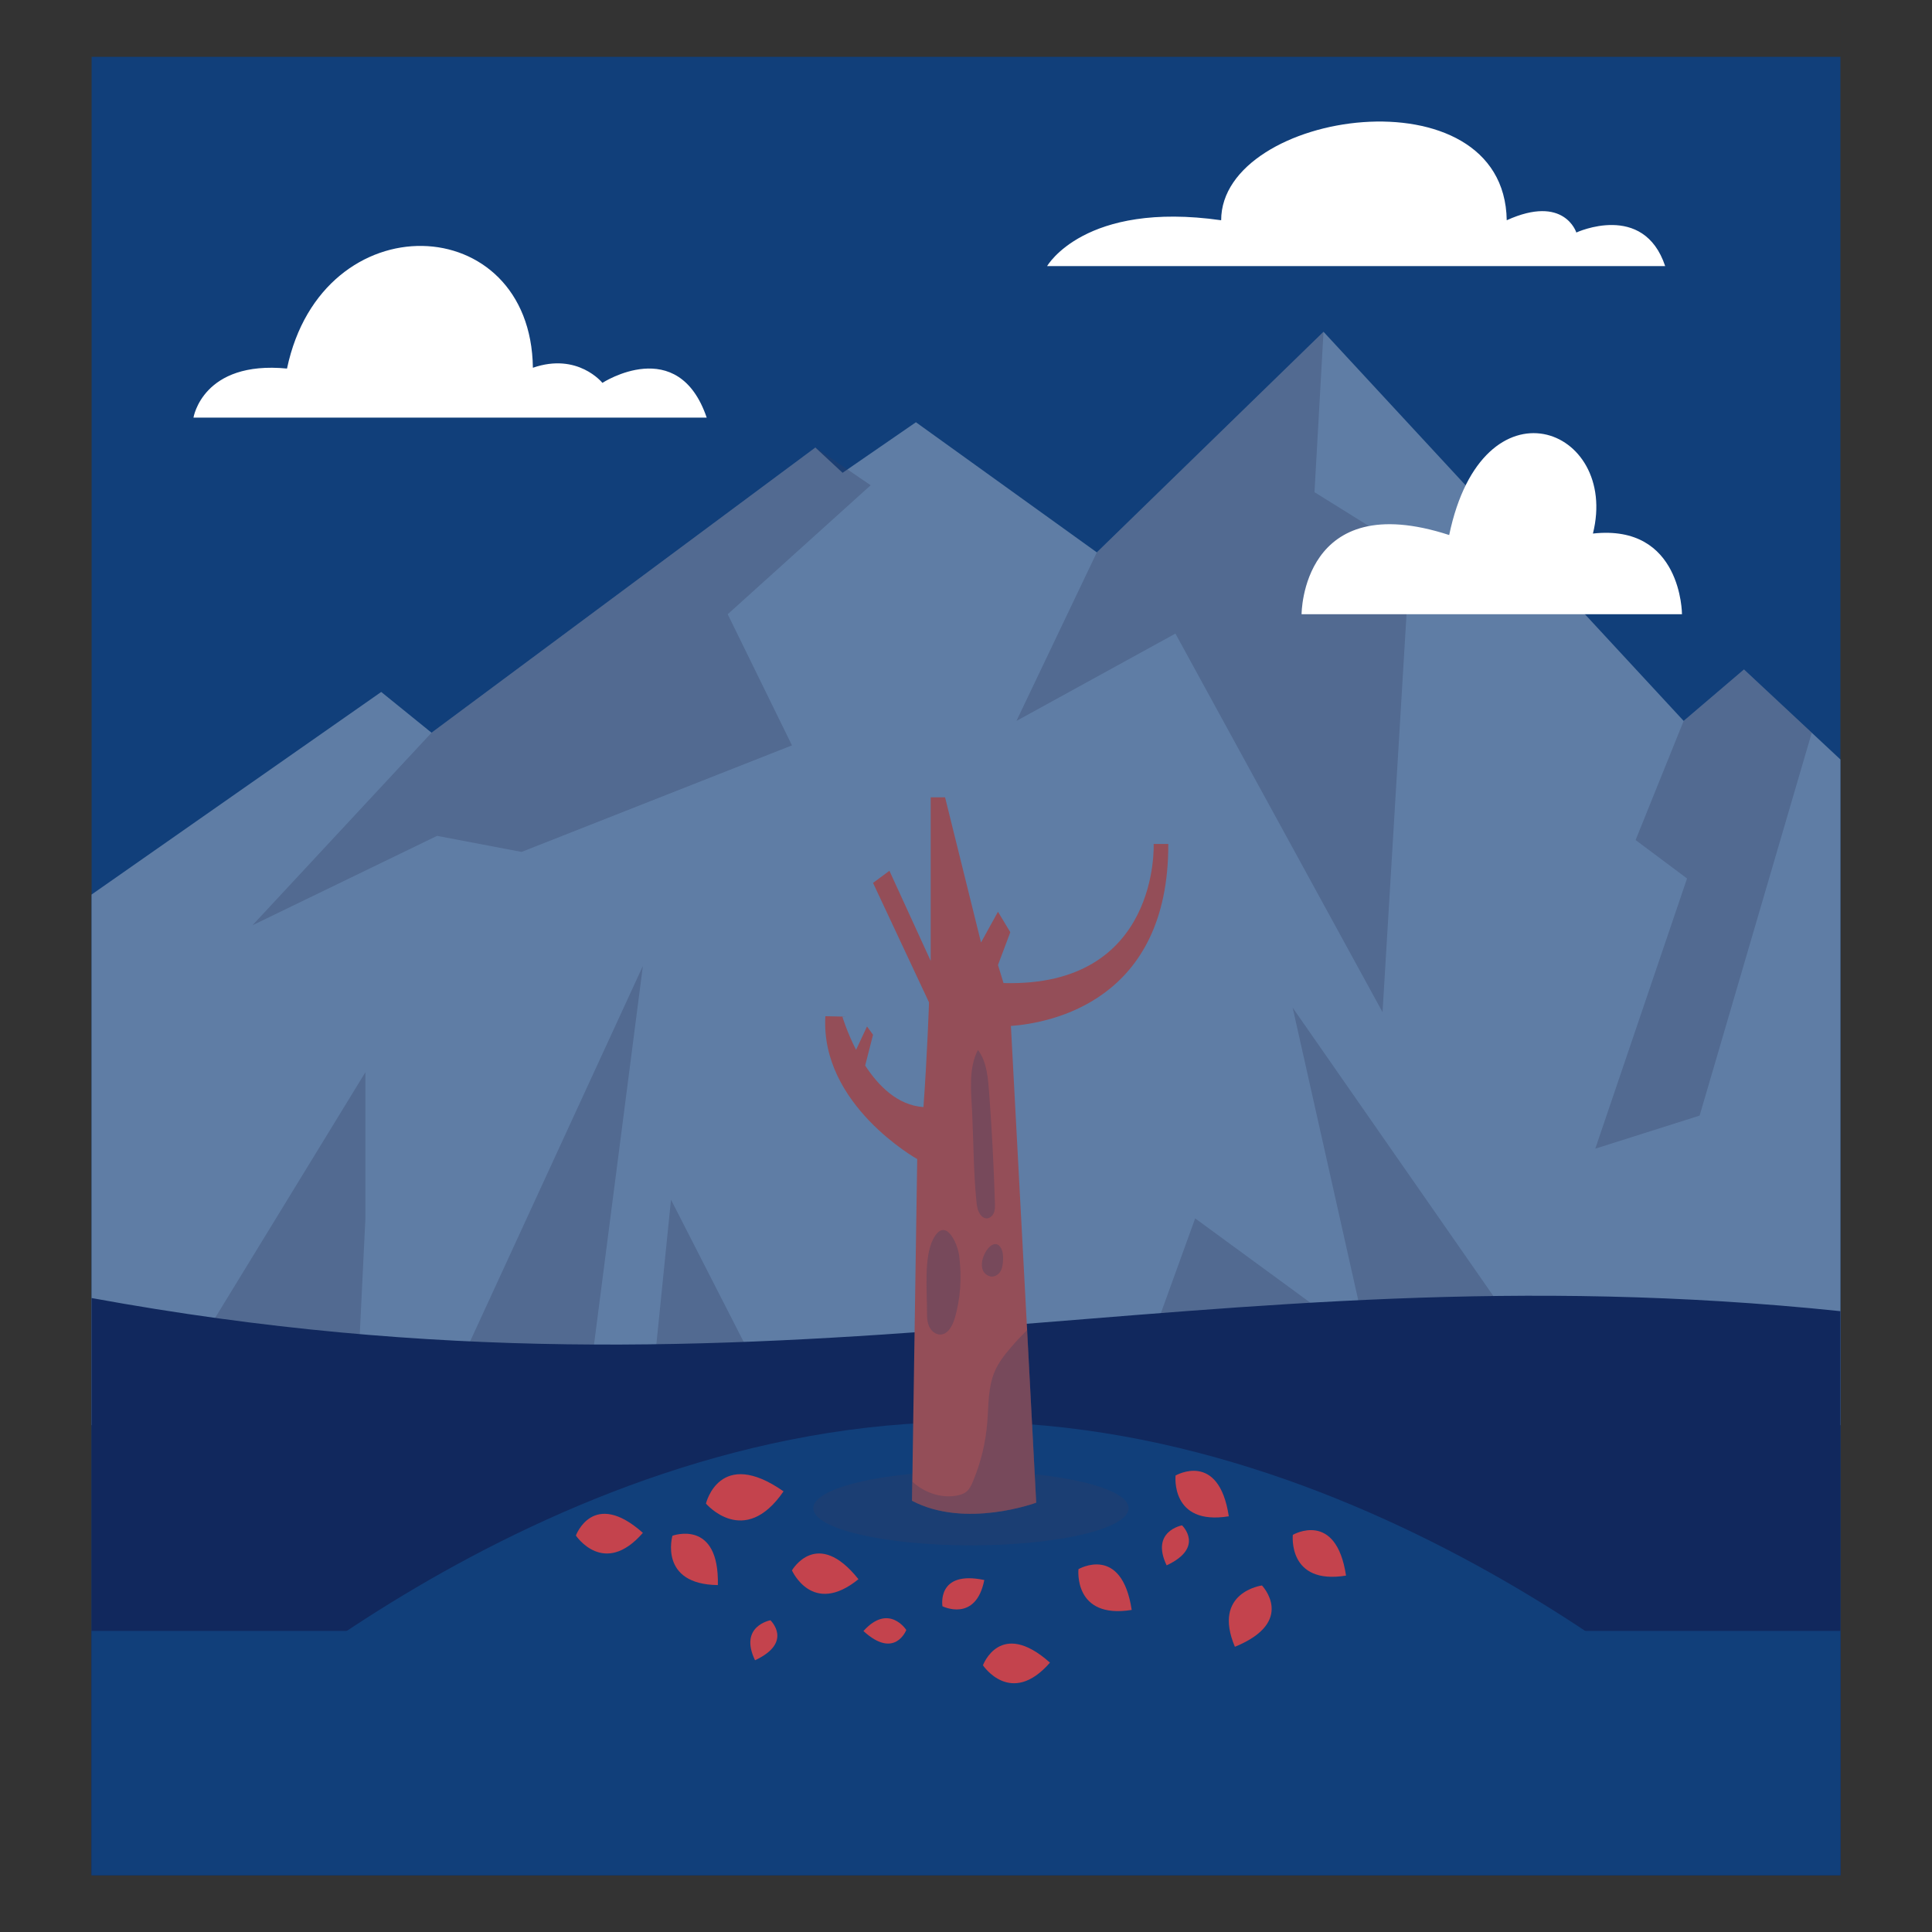 <?xml version="1.0" encoding="utf-8"?>
<!-- Generator: Adobe Illustrator 16.0.0, SVG Export Plug-In . SVG Version: 6.00 Build 0)  -->
<!DOCTYPE svg PUBLIC "-//W3C//DTD SVG 1.1//EN" "http://www.w3.org/Graphics/SVG/1.1/DTD/svg11.dtd">
<svg version="1.1" id="Layer_1" xmlns="http://www.w3.org/2000/svg" xmlns:xlink="http://www.w3.org/1999/xlink" x="0px" y="0px"
	 width="85px" height="85px" viewBox="0 0 85 85" enable-background="new 0 0 85 85" xml:space="preserve">
<rect x="0" y="0" width="85" height="85" fill="#333333" stroke="none"/>
<g>
	<g>
		<g>
			<g>
				<rect x="4.03" y="2.5" fill="#113F7A" width="76.941" height="80"/>
				<polygon fill="#5F7DA5" points="80.972,62.703 4.028,62.703 4.028,39.357 16.772,30.443 18.986,32.236 35.873,19.69 
					37.07,20.801 40.297,18.577 48.256,24.302 58.229,14.597 74.074,31.717 76.728,29.453 80.972,33.415 				"/>
				<polyline opacity="0.3" fill="#333E63" points="28.52,62.681 29.521,52.782 34.777,63.066 				"/>
				<polyline opacity="0.3" fill="#333E63" points="47.969,66.356 52.582,53.604 62.832,61.107 54.923,67.542 64.21,67.542 
					60.523,60.619 56.872,44.334 74.636,69.855 				"/>
				<polygon opacity="0.3" fill="#333E63" points="76.728,29.453 74.074,31.717 71.96,36.958 74.223,38.649 70.186,50.537 
					74.776,49.082 79.71,32.237 				"/>
				<polyline opacity="0.3" fill="#333E63" points="6.354,63.066 16.076,47.174 16.076,53.604 15.65,62.384 18.986,62.703 
					28.284,42.499 25.735,62.247 				"/>
				<path fill="#11285D" d="M80.972,82.5H4.028V57.108c30.576,5.595,48.554-2.373,76.943,0.578V82.5z"/>
				<rect x="4.028" y="71.753" fill="#113F7A" width="76.943" height="10.747"/>
				<path fill="#113F7A" d="M76.728,77.144c0,0-15.323-14.586-34.227-14.586S8.271,77.144,8.271,77.144
					c0,6.638,15.7,4.589,34.604,4.589C61.778,81.732,76.728,83.781,76.728,77.144z"/>
				<polygon opacity="0.3" fill="#333E63" points="18.986,32.236 11.108,40.708 19.23,36.774 22.946,37.481 34.843,32.793 
					32.016,27.024 38.305,21.349 35.873,19.69 				"/>
				<polygon opacity="0.3" fill="#333E63" points="58.229,14.597 48.256,24.302 44.72,31.717 51.714,27.875 60.826,44.53 
					62.047,24.278 57.832,21.654 				"/>
				<ellipse opacity="0.3" fill="#333E63" cx="42.718" cy="66.356" rx="6.937" ry="1.633"/>
			</g>
			<g>
				<path fill="#944E58" d="M51.4,37.131c-0.393,0-0.568,0-0.644,0c0,0,0.28,6.316-6.606,6.119l-0.243-0.795l0.542-1.441
					l-0.542-0.901l-0.746,1.352l-1.582-6.387h-0.632v7.198l-1.816-3.965l-0.721,0.533l2.462,5.255h0.001
					c0,0.007-0.077,2.297-0.245,4.608c-1.137-0.078-1.981-0.932-2.564-1.828l0.346-1.354l-0.265-0.366l-0.481,1.03
					c-0.404-0.787-0.6-1.453-0.6-1.453s0.652,0-0.751-0.027c-0.231,3.899,4.041,6.285,4.041,6.285l-0.216,14.19l-0.014,0.843
					c2.357,1.241,5.465,0.084,5.465,0.084l-0.4-7.598l-0.713-13.375C46.225,45.008,51.421,44.037,51.4,37.131z"/>
				<path opacity="0.3" fill="#333E63" d="M40.784,57.697c-0.001,0.219,0.003,0.444,0.087,0.645
					c0.086,0.201,0.276,0.373,0.495,0.372c0.333-0.002,0.531-0.366,0.628-0.685c0.271-0.889,0.323-1.839,0.208-2.762
					c-0.074-0.596-0.624-1.78-1.155-0.734C40.643,55.33,40.789,56.82,40.784,57.697z"/>
				<path opacity="0.3" fill="#333E63" d="M42.955,52.819c0.021,0.217,0.049,0.444,0.177,0.619c0.062,0.085,0.152,0.155,0.255,0.164
					c0.146,0.013,0.279-0.103,0.337-0.238c0.057-0.136,0.053-0.288,0.048-0.435c-0.048-1.596-0.131-3.188-0.249-4.78
					c-0.048-0.647-0.091-1.423-0.497-1.956c-0.418,0.799-0.302,1.811-0.259,2.678C42.832,50.19,42.827,51.503,42.955,52.819z"/>
				<path opacity="0.3" fill="#333E63" d="M44.035,54.903c-0.414-0.701-1.347,0.999-0.478,1.25c0.17,0.049,0.355-0.056,0.45-0.205
					c0.094-0.149,0.116-0.333,0.123-0.51C44.138,55.255,44.128,55.062,44.035,54.903z"/>
				<path opacity="0.3" fill="#333E63" d="M45.589,66.111c0,0-3.108,1.157-5.465-0.084l0.014-0.843
					c0.498,0.464,1.192,0.717,1.858,0.632c0.197-0.028,0.4-0.077,0.548-0.21c0.126-0.119,0.203-0.281,0.266-0.442
					c0.344-0.82,0.555-1.69,0.625-2.574c0.063-0.766,0.029-1.558,0.33-2.252c0.168-0.393,0.428-0.729,0.702-1.045
					c0.231-0.274,0.477-0.533,0.722-0.779L45.589,66.111z"/>
			</g>
		</g>
	</g>
	<g>
		<path fill="#C4434D" d="M55.521,69.754c0,0-2.206,0.289-1.191,2.698C57.046,71.341,55.521,69.754,55.521,69.754z"/>
		<path fill="#C4434D" d="M56.879,67.527c0,0-0.239,2.212,2.341,1.793C58.78,66.419,56.879,67.527,56.879,67.527z"/>
		<path fill="#C4434D" d="M47.448,69.036c0,0-0.237,2.212,2.342,1.794C49.35,67.928,47.448,69.036,47.448,69.036z"/>
		<path fill="#C4434D" d="M34.843,69.091c0,0,0.897,2.036,2.925,0.387C35.939,67.182,34.843,69.091,34.843,69.091z"/>
		<path fill="#C4434D" d="M31.059,66.151c0,0,1.684,1.988,3.413-0.538C31.654,63.643,31.059,66.151,31.059,66.151z"/>
		<path fill="#C4434D" d="M43.246,73.266c0,0,1.231,1.853,2.948-0.117C44.001,71.197,43.246,73.266,43.246,73.266z"/>
		<path fill="#C4434D" d="M25.337,67.557c0,0,1.23,1.854,2.947-0.118C26.091,65.488,25.337,67.557,25.337,67.557z"/>
		<path fill="#C4434D" d="M29.584,67.567c0,0-0.615,2.138,1.999,2.17C31.649,66.803,29.584,67.567,29.584,67.567z"/>
		<path fill="#C4434D" d="M41.464,70.669c0,0,1.466,0.733,1.841-1.155C41.188,69.07,41.464,70.669,41.464,70.669z"/>
		<path fill="#C4434D" d="M33.895,71.285c0,0-1.399,0.254-0.677,1.76C34.918,72.251,33.895,71.285,33.895,71.285z"/>
		<path fill="#C4434D" d="M52.004,67.109c0,0-1.399,0.253-0.677,1.76C53.025,68.076,52.004,67.109,52.004,67.109z"/>
		<path fill="#C4434D" d="M39.873,71.712c0,0-0.769-1.195-1.885,0.047C39.371,73.026,39.873,71.712,39.873,71.712z"/>
		<path fill="#C4434D" d="M51.72,64.917c0,0-0.237,2.212,2.342,1.794C53.622,63.809,51.72,64.917,51.72,64.917z"/>
	</g>
	<path fill="#FFFFFF" d="M31.092,18.374H8.512c0,0,0.399-2.52,4.115-2.159c1.552-7.376,10.728-6.998,10.818-0.035
		c1.979-0.685,3.058,0.665,3.058,0.665S29.832,14.679,31.092,18.374z"/>
	<path fill="#FFFFFF" d="M57.264,27.024H74c0,0,0-3.983-3.918-3.55c1.172-4.686-4.846-7.009-6.324,0.065
		C57.264,21.428,57.264,27.024,57.264,27.024z"/>
	<path fill="#FFFFFF" d="M73.261,11.708H46.068c0,0,1.64-2.875,7.658-2.018c0-4.846,12.459-6.664,12.564,0
		c2.535-1.15,3.062,0.54,3.062,0.54S72.311,8.857,73.261,11.708z"/>
</g>
</svg>
